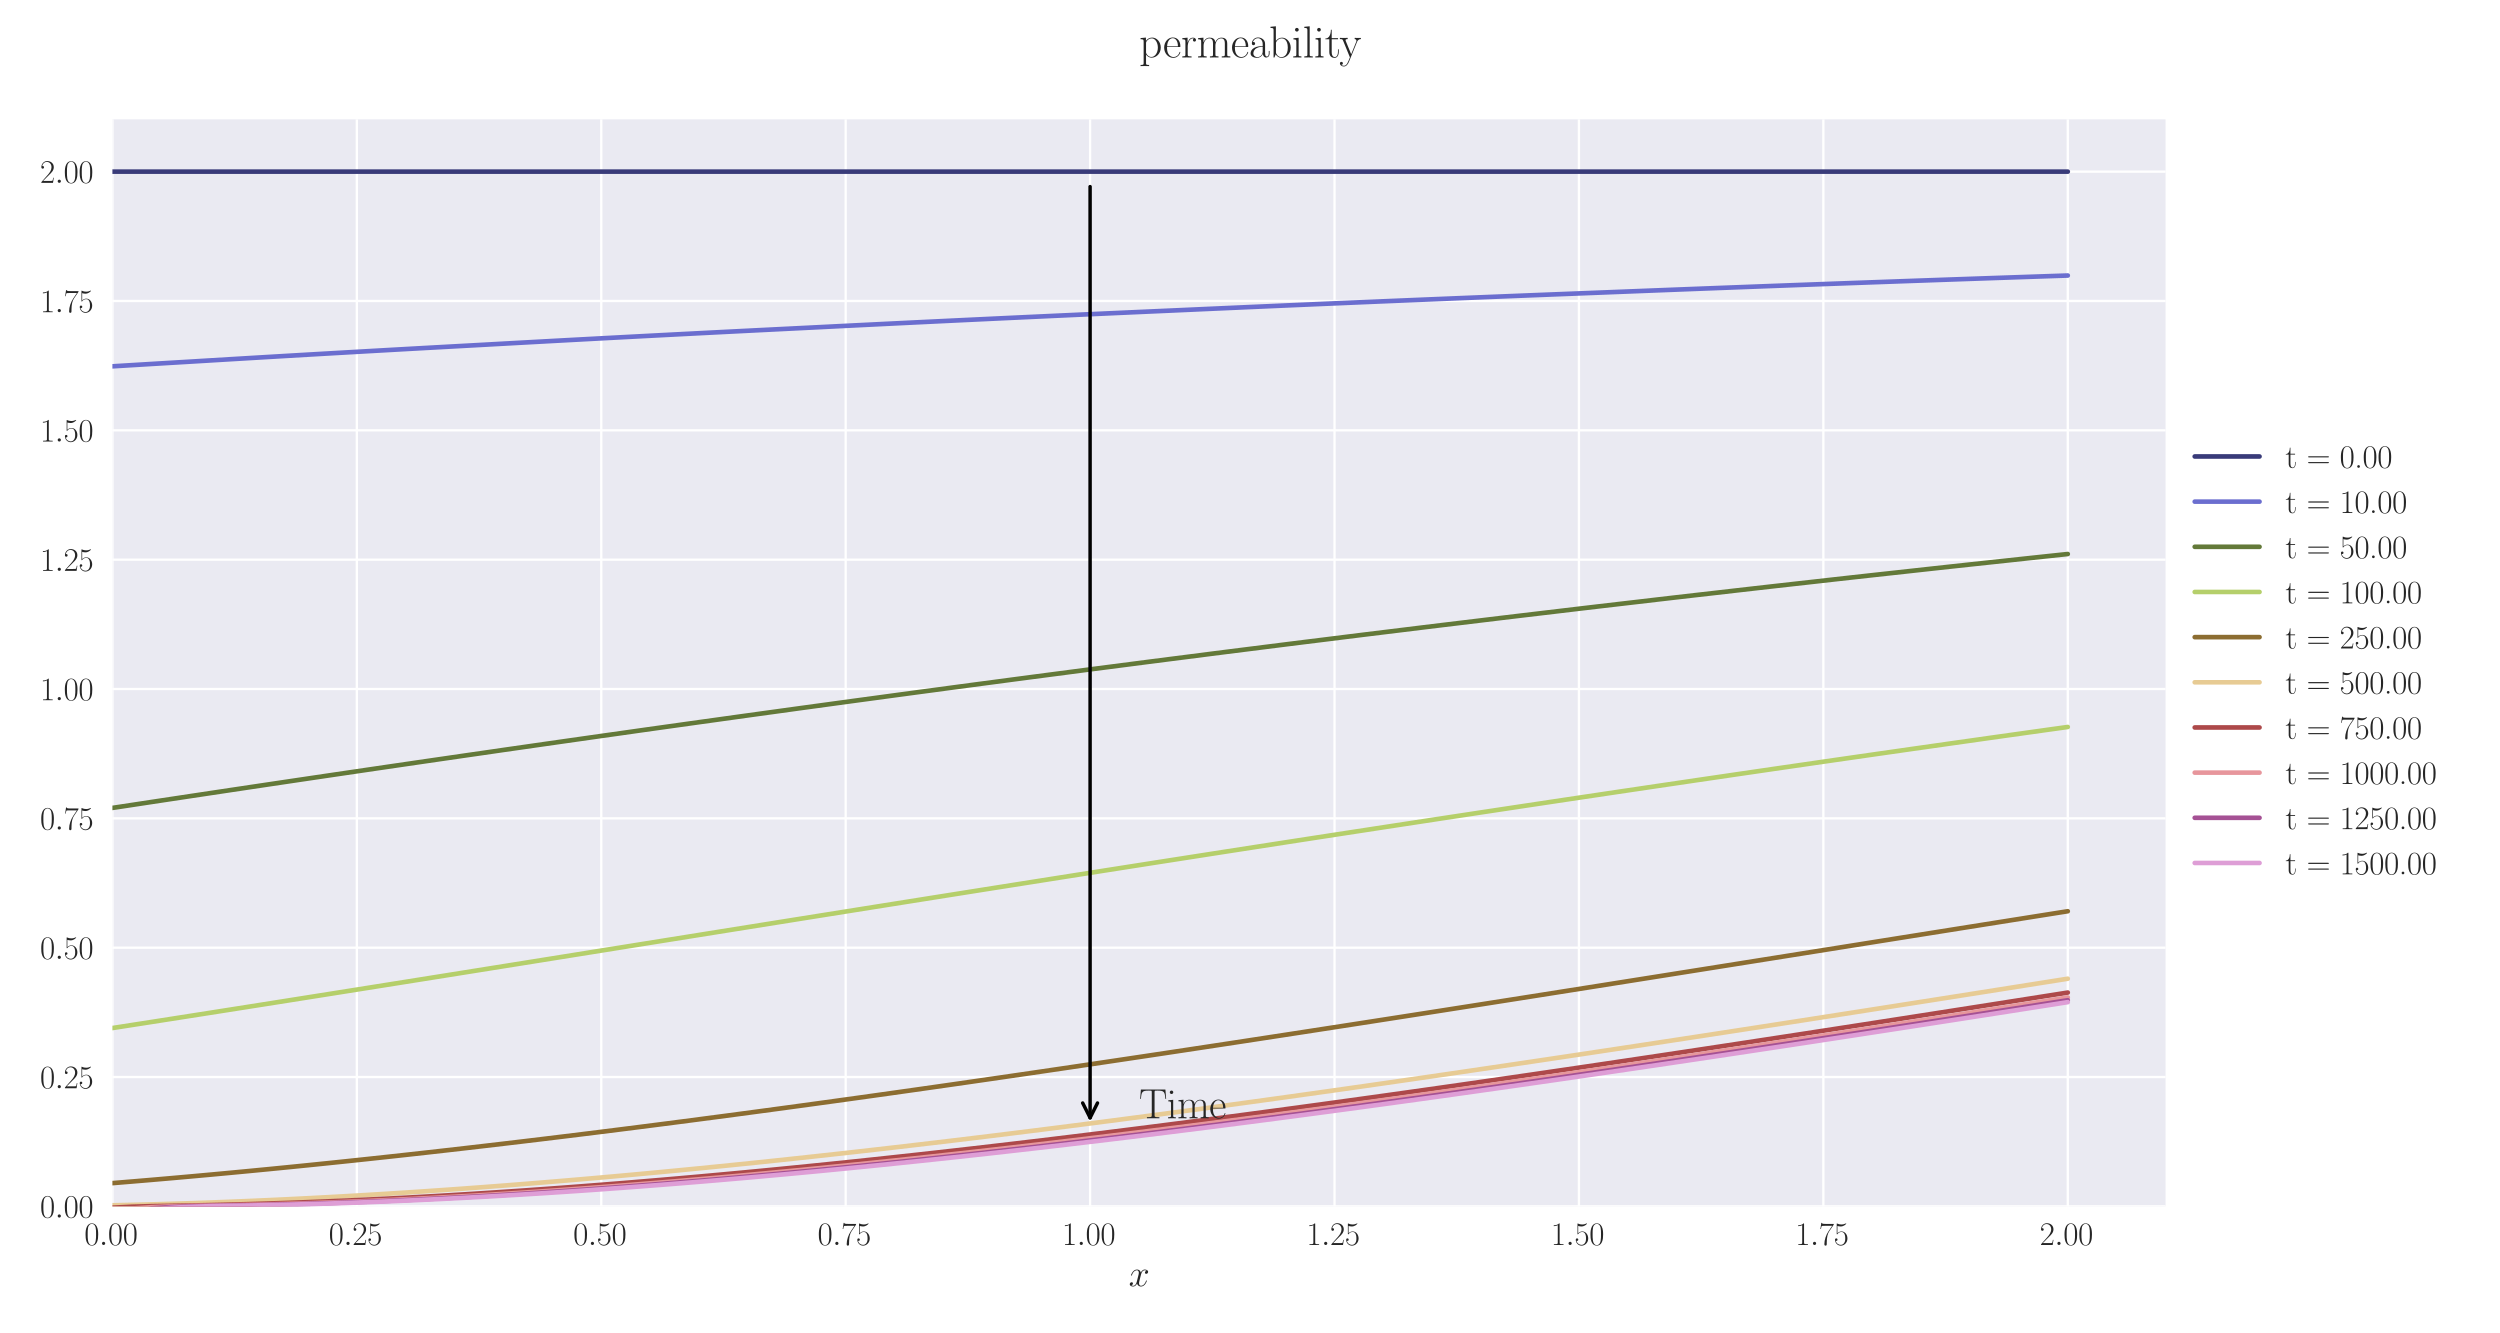 <?xml version="1.0" encoding="utf-8" standalone="no"?>
<!DOCTYPE svg PUBLIC "-//W3C//DTD SVG 1.1//EN"
  "http://www.w3.org/Graphics/SVG/1.1/DTD/svg11.dtd">
<svg xmlns:xlink="http://www.w3.org/1999/xlink" width="1080pt" height="576pt" viewBox="0 0 1080 576" xmlns="http://www.w3.org/2000/svg" version="1.1">
 <defs>
  <style type="text/css">*{stroke-linejoin: round; stroke-linecap: butt}</style>
 </defs>
 <g id="figure_1">
  <g id="patch_1">
   <path d="M 0 576 
L 1080 576 
L 1080 0 
L 0 0 
z
" style="fill: #ffffff"/>
  </g>
  <g id="axes_1">
   <g id="patch_2">
    <path d="M 48.559 521.153 
L 935.518 521.153 
L 935.518 51.564 
L 48.559 51.564 
z
" style="fill: #eaeaf2"/>
   </g>
   <g id="matplotlib.axis_1">
    <g id="xtick_1">
     <g id="line2d_1">
      <path d="M 48.559 521.153 
L 48.559 51.564 
" clip-path="url(#p948149d02a)" style="fill: none; stroke: #ffffff; stroke-linecap: round"/>
     </g>
     <g id="line2d_2"/>
     <g id="text_1">
      <!-- $\mathdefault{0.00}$ -->
      <g style="fill: #262626" transform="translate(36.42 537.839) scale(0.14 -0.14)">
       <defs>
        <path id="CMR17-30" d="M 2688 2025 
C 2688 2416 2682 3080 2413 3591 
C 2176 4039 1798 4198 1466 4198 
C 1158 4198 768 4058 525 3597 
C 269 3118 243 2524 243 2025 
C 243 1661 250 1106 448 619 
C 723 -39 1216 -128 1466 -128 
C 1760 -128 2208 -7 2470 600 
C 2662 1042 2688 1559 2688 2025 
z
M 1466 -26 
C 1056 -26 813 325 723 812 
C 653 1188 653 1738 653 2096 
C 653 2588 653 2997 736 3387 
C 858 3929 1216 4096 1466 4096 
C 1728 4096 2067 3923 2189 3400 
C 2272 3036 2278 2607 2278 2096 
C 2278 1680 2278 1169 2202 792 
C 2067 95 1690 -26 1466 -26 
z
" transform="scale(0.016)"/>
        <path id="CMMI12-3a" d="M 1178 307 
C 1178 492 1024 619 870 619 
C 685 619 557 466 557 313 
C 557 128 710 0 864 0 
C 1050 0 1178 153 1178 307 
z
" transform="scale(0.016)"/>
       </defs>
       <use xlink:href="#CMR17-30" transform="scale(0.996)"/>
       <use xlink:href="#CMMI12-3a" transform="translate(45.69 0) scale(0.996)"/>
       <use xlink:href="#CMR17-30" transform="translate(72.788 0) scale(0.996)"/>
       <use xlink:href="#CMR17-30" transform="translate(118.478 0) scale(0.996)"/>
      </g>
     </g>
    </g>
    <g id="xtick_2">
     <g id="line2d_3">
      <path d="M 154.149 521.153 
L 154.149 51.564 
" clip-path="url(#p948149d02a)" style="fill: none; stroke: #ffffff; stroke-linecap: round"/>
     </g>
     <g id="line2d_4"/>
     <g id="text_2">
      <!-- $\mathdefault{0.25}$ -->
      <g style="fill: #262626" transform="translate(142.01 537.839) scale(0.14 -0.14)">
       <defs>
        <path id="CMR17-32" d="M 2669 989 
L 2554 989 
C 2490 536 2438 459 2413 420 
C 2381 369 1920 369 1830 369 
L 602 369 
C 832 619 1280 1072 1824 1597 
C 2214 1967 2669 2402 2669 3035 
C 2669 3790 2067 4224 1395 4224 
C 691 4224 262 3604 262 3030 
C 262 2780 448 2748 525 2748 
C 589 2748 781 2787 781 3010 
C 781 3207 614 3264 525 3264 
C 486 3264 448 3258 422 3245 
C 544 3790 915 4058 1306 4058 
C 1862 4058 2227 3617 2227 3035 
C 2227 2479 1901 2000 1536 1584 
L 262 146 
L 262 0 
L 2515 0 
L 2669 989 
z
" transform="scale(0.016)"/>
        <path id="CMR17-35" d="M 730 3692 
C 794 3666 1056 3584 1325 3584 
C 1920 3584 2246 3911 2432 4100 
C 2432 4157 2432 4192 2394 4192 
C 2387 4192 2374 4192 2323 4163 
C 2099 4058 1837 3973 1517 3973 
C 1325 3973 1037 3999 723 4139 
C 653 4171 640 4171 634 4171 
C 602 4171 595 4164 595 4037 
L 595 2203 
C 595 2089 595 2057 659 2057 
C 691 2057 704 2070 736 2114 
C 941 2401 1222 2522 1542 2522 
C 1766 2522 2246 2382 2246 1289 
C 2246 1085 2246 715 2054 421 
C 1894 159 1645 25 1370 25 
C 947 25 518 320 403 814 
C 429 807 480 795 506 795 
C 589 795 749 840 749 1038 
C 749 1210 627 1280 506 1280 
C 358 1280 262 1190 262 1011 
C 262 454 704 -128 1382 -128 
C 2042 -128 2669 440 2669 1264 
C 2669 2030 2170 2624 1549 2624 
C 1222 2624 947 2503 730 2274 
L 730 3692 
z
" transform="scale(0.016)"/>
       </defs>
       <use xlink:href="#CMR17-30" transform="scale(0.996)"/>
       <use xlink:href="#CMMI12-3a" transform="translate(45.69 0) scale(0.996)"/>
       <use xlink:href="#CMR17-32" transform="translate(72.788 0) scale(0.996)"/>
       <use xlink:href="#CMR17-35" transform="translate(118.478 0) scale(0.996)"/>
      </g>
     </g>
    </g>
    <g id="xtick_3">
     <g id="line2d_5">
      <path d="M 259.74 521.153 
L 259.74 51.564 
" clip-path="url(#p948149d02a)" style="fill: none; stroke: #ffffff; stroke-linecap: round"/>
     </g>
     <g id="line2d_6"/>
     <g id="text_3">
      <!-- $\mathdefault{0.50}$ -->
      <g style="fill: #262626" transform="translate(247.6 537.839) scale(0.14 -0.14)">
       <use xlink:href="#CMR17-30" transform="scale(0.996)"/>
       <use xlink:href="#CMMI12-3a" transform="translate(45.69 0) scale(0.996)"/>
       <use xlink:href="#CMR17-35" transform="translate(72.788 0) scale(0.996)"/>
       <use xlink:href="#CMR17-30" transform="translate(118.478 0) scale(0.996)"/>
      </g>
     </g>
    </g>
    <g id="xtick_4">
     <g id="line2d_7">
      <path d="M 365.33 521.153 
L 365.33 51.564 
" clip-path="url(#p948149d02a)" style="fill: none; stroke: #ffffff; stroke-linecap: round"/>
     </g>
     <g id="line2d_8"/>
     <g id="text_4">
      <!-- $\mathdefault{0.75}$ -->
      <g style="fill: #262626" transform="translate(353.19 537.839) scale(0.14 -0.14)">
       <defs>
        <path id="CMR17-37" d="M 2886 3941 
L 2886 4081 
L 1382 4081 
C 634 4081 621 4165 595 4288 
L 480 4288 
L 294 3094 
L 410 3094 
C 429 3215 474 3540 550 3661 
C 589 3712 1062 3712 1171 3712 
L 2579 3712 
L 1869 2661 
C 1395 1954 1069 999 1069 165 
C 1069 89 1069 -128 1299 -128 
C 1530 -128 1530 89 1530 171 
L 1530 465 
C 1530 1508 1709 2196 2003 2636 
L 2886 3941 
z
" transform="scale(0.016)"/>
       </defs>
       <use xlink:href="#CMR17-30" transform="scale(0.996)"/>
       <use xlink:href="#CMMI12-3a" transform="translate(45.69 0) scale(0.996)"/>
       <use xlink:href="#CMR17-37" transform="translate(72.788 0) scale(0.996)"/>
       <use xlink:href="#CMR17-35" transform="translate(118.478 0) scale(0.996)"/>
      </g>
     </g>
    </g>
    <g id="xtick_5">
     <g id="line2d_9">
      <path d="M 470.92 521.153 
L 470.92 51.564 
" clip-path="url(#p948149d02a)" style="fill: none; stroke: #ffffff; stroke-linecap: round"/>
     </g>
     <g id="line2d_10"/>
     <g id="text_5">
      <!-- $\mathdefault{1.00}$ -->
      <g style="fill: #262626" transform="translate(458.781 537.839) scale(0.14 -0.14)">
       <defs>
        <path id="CMR17-31" d="M 1702 4058 
C 1702 4192 1696 4192 1606 4192 
C 1357 3916 979 3827 621 3827 
C 602 3827 570 3827 563 3808 
C 557 3795 557 3782 557 3648 
C 755 3648 1088 3686 1344 3839 
L 1344 461 
C 1344 236 1331 160 781 160 
L 589 160 
L 589 0 
C 896 0 1216 0 1523 0 
C 1830 0 2150 0 2458 0 
L 2458 160 
L 2266 160 
C 1715 160 1702 230 1702 458 
L 1702 4058 
z
" transform="scale(0.016)"/>
       </defs>
       <use xlink:href="#CMR17-31" transform="scale(0.996)"/>
       <use xlink:href="#CMMI12-3a" transform="translate(45.69 0) scale(0.996)"/>
       <use xlink:href="#CMR17-30" transform="translate(72.788 0) scale(0.996)"/>
       <use xlink:href="#CMR17-30" transform="translate(118.478 0) scale(0.996)"/>
      </g>
     </g>
    </g>
    <g id="xtick_6">
     <g id="line2d_11">
      <path d="M 576.511 521.153 
L 576.511 51.564 
" clip-path="url(#p948149d02a)" style="fill: none; stroke: #ffffff; stroke-linecap: round"/>
     </g>
     <g id="line2d_12"/>
     <g id="text_6">
      <!-- $\mathdefault{1.25}$ -->
      <g style="fill: #262626" transform="translate(564.371 537.839) scale(0.14 -0.14)">
       <use xlink:href="#CMR17-31" transform="scale(0.996)"/>
       <use xlink:href="#CMMI12-3a" transform="translate(45.69 0) scale(0.996)"/>
       <use xlink:href="#CMR17-32" transform="translate(72.788 0) scale(0.996)"/>
       <use xlink:href="#CMR17-35" transform="translate(118.478 0) scale(0.996)"/>
      </g>
     </g>
    </g>
    <g id="xtick_7">
     <g id="line2d_13">
      <path d="M 682.101 521.153 
L 682.101 51.564 
" clip-path="url(#p948149d02a)" style="fill: none; stroke: #ffffff; stroke-linecap: round"/>
     </g>
     <g id="line2d_14"/>
     <g id="text_7">
      <!-- $\mathdefault{1.50}$ -->
      <g style="fill: #262626" transform="translate(669.961 537.839) scale(0.14 -0.14)">
       <use xlink:href="#CMR17-31" transform="scale(0.996)"/>
       <use xlink:href="#CMMI12-3a" transform="translate(45.69 0) scale(0.996)"/>
       <use xlink:href="#CMR17-35" transform="translate(72.788 0) scale(0.996)"/>
       <use xlink:href="#CMR17-30" transform="translate(118.478 0) scale(0.996)"/>
      </g>
     </g>
    </g>
    <g id="xtick_8">
     <g id="line2d_15">
      <path d="M 787.691 521.153 
L 787.691 51.564 
" clip-path="url(#p948149d02a)" style="fill: none; stroke: #ffffff; stroke-linecap: round"/>
     </g>
     <g id="line2d_16"/>
     <g id="text_8">
      <!-- $\mathdefault{1.75}$ -->
      <g style="fill: #262626" transform="translate(775.552 537.839) scale(0.14 -0.14)">
       <use xlink:href="#CMR17-31" transform="scale(0.996)"/>
       <use xlink:href="#CMMI12-3a" transform="translate(45.69 0) scale(0.996)"/>
       <use xlink:href="#CMR17-37" transform="translate(72.788 0) scale(0.996)"/>
       <use xlink:href="#CMR17-35" transform="translate(118.478 0) scale(0.996)"/>
      </g>
     </g>
    </g>
    <g id="xtick_9">
     <g id="line2d_17">
      <path d="M 893.282 521.153 
L 893.282 51.564 
" clip-path="url(#p948149d02a)" style="fill: none; stroke: #ffffff; stroke-linecap: round"/>
     </g>
     <g id="line2d_18"/>
     <g id="text_9">
      <!-- $\mathdefault{2.00}$ -->
      <g style="fill: #262626" transform="translate(881.142 537.839) scale(0.14 -0.14)">
       <use xlink:href="#CMR17-32" transform="scale(0.996)"/>
       <use xlink:href="#CMMI12-3a" transform="translate(45.69 0) scale(0.996)"/>
       <use xlink:href="#CMR17-30" transform="translate(72.788 0) scale(0.996)"/>
       <use xlink:href="#CMR17-30" transform="translate(118.478 0) scale(0.996)"/>
      </g>
     </g>
    </g>
    <g id="text_10">
     <!-- $x$ -->
     <g style="fill: #262626" transform="translate(487.604 555.621) scale(0.16 -0.16)">
      <defs>
       <path id="CMMI12-78" d="M 3034 2606 
C 2829 2567 2752 2414 2752 2293 
C 2752 2139 2874 2088 2963 2088 
C 3155 2088 3290 2254 3290 2427 
C 3290 2695 2982 2816 2714 2816 
C 2323 2816 2106 2433 2048 2312 
C 1901 2816 1504 2816 1389 2816 
C 736 2816 390 1980 390 1839 
C 390 1814 416 1782 461 1782 
C 512 1782 525 1820 538 1846 
C 755 2555 1184 2689 1370 2689 
C 1658 2689 1715 2420 1715 2267 
C 1715 2127 1677 1980 1600 1673 
L 1382 798 
C 1286 415 1101 64 762 64 
C 730 64 570 64 435 147 
C 666 192 717 383 717 460 
C 717 588 621 664 499 664 
C 346 664 179 530 179 326 
C 179 57 480 -64 755 -64 
C 1062 -64 1280 179 1414 441 
C 1517 64 1837 -64 2074 -64 
C 2726 -64 3072 773 3072 913 
C 3072 945 3046 971 3008 971 
C 2950 971 2944 939 2925 888 
C 2752 326 2381 64 2093 64 
C 1869 64 1747 230 1747 492 
C 1747 632 1773 734 1875 1156 
L 2099 2024 
C 2195 2408 2413 2689 2707 2689 
C 2720 2689 2899 2689 3034 2606 
z
" transform="scale(0.016)"/>
      </defs>
      <use xlink:href="#CMMI12-78" transform="scale(0.996)"/>
     </g>
    </g>
   </g>
   <g id="matplotlib.axis_2">
    <g id="ytick_1">
     <g id="line2d_19">
      <path d="M 48.559 521.153 
L 935.518 521.153 
" clip-path="url(#p948149d02a)" style="fill: none; stroke: #ffffff; stroke-linecap: round"/>
     </g>
     <g id="line2d_20"/>
     <g id="text_11">
      <!-- $\mathdefault{0.00}$ -->
      <g style="fill: #262626" transform="translate(17.28 525.996) scale(0.14 -0.14)">
       <use xlink:href="#CMR17-30" transform="scale(0.996)"/>
       <use xlink:href="#CMMI12-3a" transform="translate(45.69 0) scale(0.996)"/>
       <use xlink:href="#CMR17-30" transform="translate(72.788 0) scale(0.996)"/>
       <use xlink:href="#CMR17-30" transform="translate(118.478 0) scale(0.996)"/>
      </g>
     </g>
    </g>
    <g id="ytick_2">
     <g id="line2d_21">
      <path d="M 48.559 465.277 
L 935.518 465.277 
" clip-path="url(#p948149d02a)" style="fill: none; stroke: #ffffff; stroke-linecap: round"/>
     </g>
     <g id="line2d_22"/>
     <g id="text_12">
      <!-- $\mathdefault{0.25}$ -->
      <g style="fill: #262626" transform="translate(17.28 470.12) scale(0.14 -0.14)">
       <use xlink:href="#CMR17-30" transform="scale(0.996)"/>
       <use xlink:href="#CMMI12-3a" transform="translate(45.69 0) scale(0.996)"/>
       <use xlink:href="#CMR17-32" transform="translate(72.788 0) scale(0.996)"/>
       <use xlink:href="#CMR17-35" transform="translate(118.478 0) scale(0.996)"/>
      </g>
     </g>
    </g>
    <g id="ytick_3">
     <g id="line2d_23">
      <path d="M 48.559 409.402 
L 935.518 409.402 
" clip-path="url(#p948149d02a)" style="fill: none; stroke: #ffffff; stroke-linecap: round"/>
     </g>
     <g id="line2d_24"/>
     <g id="text_13">
      <!-- $\mathdefault{0.50}$ -->
      <g style="fill: #262626" transform="translate(17.28 414.245) scale(0.14 -0.14)">
       <use xlink:href="#CMR17-30" transform="scale(0.996)"/>
       <use xlink:href="#CMMI12-3a" transform="translate(45.69 0) scale(0.996)"/>
       <use xlink:href="#CMR17-35" transform="translate(72.788 0) scale(0.996)"/>
       <use xlink:href="#CMR17-30" transform="translate(118.478 0) scale(0.996)"/>
      </g>
     </g>
    </g>
    <g id="ytick_4">
     <g id="line2d_25">
      <path d="M 48.559 353.526 
L 935.518 353.526 
" clip-path="url(#p948149d02a)" style="fill: none; stroke: #ffffff; stroke-linecap: round"/>
     </g>
     <g id="line2d_26"/>
     <g id="text_14">
      <!-- $\mathdefault{0.75}$ -->
      <g style="fill: #262626" transform="translate(17.28 358.369) scale(0.14 -0.14)">
       <use xlink:href="#CMR17-30" transform="scale(0.996)"/>
       <use xlink:href="#CMMI12-3a" transform="translate(45.69 0) scale(0.996)"/>
       <use xlink:href="#CMR17-37" transform="translate(72.788 0) scale(0.996)"/>
       <use xlink:href="#CMR17-35" transform="translate(118.478 0) scale(0.996)"/>
      </g>
     </g>
    </g>
    <g id="ytick_5">
     <g id="line2d_27">
      <path d="M 48.559 297.651 
L 935.518 297.651 
" clip-path="url(#p948149d02a)" style="fill: none; stroke: #ffffff; stroke-linecap: round"/>
     </g>
     <g id="line2d_28"/>
     <g id="text_15">
      <!-- $\mathdefault{1.00}$ -->
      <g style="fill: #262626" transform="translate(17.28 302.494) scale(0.14 -0.14)">
       <use xlink:href="#CMR17-31" transform="scale(0.996)"/>
       <use xlink:href="#CMMI12-3a" transform="translate(45.69 0) scale(0.996)"/>
       <use xlink:href="#CMR17-30" transform="translate(72.788 0) scale(0.996)"/>
       <use xlink:href="#CMR17-30" transform="translate(118.478 0) scale(0.996)"/>
      </g>
     </g>
    </g>
    <g id="ytick_6">
     <g id="line2d_29">
      <path d="M 48.559 241.775 
L 935.518 241.775 
" clip-path="url(#p948149d02a)" style="fill: none; stroke: #ffffff; stroke-linecap: round"/>
     </g>
     <g id="line2d_30"/>
     <g id="text_16">
      <!-- $\mathdefault{1.25}$ -->
      <g style="fill: #262626" transform="translate(17.28 246.618) scale(0.14 -0.14)">
       <use xlink:href="#CMR17-31" transform="scale(0.996)"/>
       <use xlink:href="#CMMI12-3a" transform="translate(45.69 0) scale(0.996)"/>
       <use xlink:href="#CMR17-32" transform="translate(72.788 0) scale(0.996)"/>
       <use xlink:href="#CMR17-35" transform="translate(118.478 0) scale(0.996)"/>
      </g>
     </g>
    </g>
    <g id="ytick_7">
     <g id="line2d_31">
      <path d="M 48.559 185.9 
L 935.518 185.9 
" clip-path="url(#p948149d02a)" style="fill: none; stroke: #ffffff; stroke-linecap: round"/>
     </g>
     <g id="line2d_32"/>
     <g id="text_17">
      <!-- $\mathdefault{1.50}$ -->
      <g style="fill: #262626" transform="translate(17.28 190.743) scale(0.14 -0.14)">
       <use xlink:href="#CMR17-31" transform="scale(0.996)"/>
       <use xlink:href="#CMMI12-3a" transform="translate(45.69 0) scale(0.996)"/>
       <use xlink:href="#CMR17-35" transform="translate(72.788 0) scale(0.996)"/>
       <use xlink:href="#CMR17-30" transform="translate(118.478 0) scale(0.996)"/>
      </g>
     </g>
    </g>
    <g id="ytick_8">
     <g id="line2d_33">
      <path d="M 48.559 130.024 
L 935.518 130.024 
" clip-path="url(#p948149d02a)" style="fill: none; stroke: #ffffff; stroke-linecap: round"/>
     </g>
     <g id="line2d_34"/>
     <g id="text_18">
      <!-- $\mathdefault{1.75}$ -->
      <g style="fill: #262626" transform="translate(17.28 134.867) scale(0.14 -0.14)">
       <use xlink:href="#CMR17-31" transform="scale(0.996)"/>
       <use xlink:href="#CMMI12-3a" transform="translate(45.69 0) scale(0.996)"/>
       <use xlink:href="#CMR17-37" transform="translate(72.788 0) scale(0.996)"/>
       <use xlink:href="#CMR17-35" transform="translate(118.478 0) scale(0.996)"/>
      </g>
     </g>
    </g>
    <g id="ytick_9">
     <g id="line2d_35">
      <path d="M 48.559 74.149 
L 935.518 74.149 
" clip-path="url(#p948149d02a)" style="fill: none; stroke: #ffffff; stroke-linecap: round"/>
     </g>
     <g id="line2d_36"/>
     <g id="text_19">
      <!-- $\mathdefault{2.00}$ -->
      <g style="fill: #262626" transform="translate(17.28 78.992) scale(0.14 -0.14)">
       <use xlink:href="#CMR17-32" transform="scale(0.996)"/>
       <use xlink:href="#CMMI12-3a" transform="translate(45.69 0) scale(0.996)"/>
       <use xlink:href="#CMR17-30" transform="translate(72.788 0) scale(0.996)"/>
       <use xlink:href="#CMR17-30" transform="translate(118.478 0) scale(0.996)"/>
      </g>
     </g>
    </g>
   </g>
   <g id="line2d_37">
    <path d="M 48.559 74.149 
L 57.006 74.149 
L 65.454 74.149 
L 73.901 74.149 
L 82.348 74.149 
L 90.795 74.149 
L 99.242 74.149 
L 107.69 74.149 
L 116.137 74.149 
L 124.584 74.149 
L 133.031 74.149 
L 141.479 74.149 
L 149.926 74.149 
L 158.373 74.149 
L 166.82 74.149 
L 175.267 74.149 
L 183.715 74.149 
L 192.162 74.149 
L 200.609 74.149 
L 209.056 74.149 
L 217.504 74.149 
L 225.951 74.149 
L 234.398 74.149 
L 242.845 74.149 
L 251.292 74.149 
L 259.74 74.149 
L 268.187 74.149 
L 276.634 74.149 
L 285.081 74.149 
L 293.529 74.149 
L 301.976 74.149 
L 310.423 74.149 
L 318.87 74.149 
L 327.317 74.149 
L 335.765 74.149 
L 344.212 74.149 
L 352.659 74.149 
L 361.106 74.149 
L 369.554 74.149 
L 378.001 74.149 
L 386.448 74.149 
L 394.895 74.149 
L 403.343 74.149 
L 411.79 74.149 
L 420.237 74.149 
L 428.684 74.149 
L 437.131 74.149 
L 445.579 74.149 
L 454.026 74.149 
L 462.473 74.149 
L 470.92 74.149 
L 479.368 74.149 
L 487.815 74.149 
L 496.262 74.149 
L 504.709 74.149 
L 513.156 74.149 
L 521.604 74.149 
L 530.051 74.149 
L 538.498 74.149 
L 546.945 74.149 
L 555.393 74.149 
L 563.84 74.149 
L 572.287 74.149 
L 580.734 74.149 
L 589.181 74.149 
L 597.629 74.149 
L 606.076 74.149 
L 614.523 74.149 
L 622.97 74.149 
L 631.418 74.149 
L 639.865 74.149 
L 648.312 74.149 
L 656.759 74.149 
L 665.206 74.149 
L 673.654 74.149 
L 682.101 74.149 
L 690.548 74.149 
L 698.995 74.149 
L 707.443 74.149 
L 715.89 74.149 
L 724.337 74.149 
L 732.784 74.149 
L 741.232 74.149 
L 749.679 74.149 
L 758.126 74.149 
L 766.573 74.149 
L 775.02 74.149 
L 783.468 74.149 
L 791.915 74.149 
L 800.362 74.149 
L 808.809 74.149 
L 817.257 74.149 
L 825.704 74.149 
L 834.151 74.149 
L 842.598 74.149 
L 851.045 74.149 
L 859.493 74.149 
L 867.94 74.149 
L 876.387 74.149 
L 884.834 74.149 
L 893.282 74.149 
" clip-path="url(#p948149d02a)" style="fill: none; stroke: #393b79; stroke-width: 2; stroke-linecap: round"/>
   </g>
   <g id="line2d_38">
    <path d="M 48.559 158.254 
L 57.006 157.74 
L 65.454 157.23 
L 73.901 156.723 
L 82.348 156.221 
L 90.795 155.711 
L 99.242 155.201 
L 107.69 154.696 
L 116.137 154.195 
L 124.584 153.698 
L 133.031 153.204 
L 141.479 152.715 
L 149.926 152.229 
L 158.373 151.747 
L 166.82 151.269 
L 175.267 150.794 
L 183.715 150.323 
L 192.162 149.856 
L 200.609 149.392 
L 209.056 148.93 
L 217.504 148.46 
L 225.951 147.994 
L 234.398 147.531 
L 242.845 147.071 
L 251.292 146.616 
L 259.74 146.163 
L 268.187 145.714 
L 276.634 145.269 
L 285.081 144.827 
L 293.529 144.388 
L 301.976 143.953 
L 310.423 143.521 
L 318.87 143.092 
L 327.317 142.666 
L 335.765 142.244 
L 344.212 141.825 
L 352.659 141.402 
L 361.106 140.977 
L 369.554 140.555 
L 378.001 140.136 
L 386.448 139.72 
L 394.895 139.308 
L 403.343 138.899 
L 411.79 138.492 
L 420.237 138.089 
L 428.684 137.689 
L 437.131 137.292 
L 445.579 136.897 
L 454.026 136.506 
L 462.473 136.118 
L 470.92 135.732 
L 479.368 135.35 
L 487.815 134.97 
L 496.262 134.593 
L 504.709 134.219 
L 513.156 133.84 
L 521.604 133.46 
L 530.051 133.084 
L 538.498 132.709 
L 546.945 132.338 
L 555.393 131.969 
L 563.84 131.604 
L 572.287 131.24 
L 580.734 130.88 
L 589.181 130.522 
L 597.629 130.167 
L 606.076 129.814 
L 614.523 129.464 
L 622.97 129.117 
L 631.418 128.772 
L 639.865 128.43 
L 648.312 128.09 
L 656.759 127.752 
L 665.206 127.418 
L 673.654 127.085 
L 682.101 126.755 
L 690.548 126.428 
L 698.995 126.097 
L 707.443 125.764 
L 715.89 125.434 
L 724.337 125.106 
L 732.784 124.78 
L 741.232 124.457 
L 749.679 124.137 
L 758.126 123.818 
L 766.573 123.502 
L 775.02 123.188 
L 783.468 122.877 
L 791.915 122.567 
L 800.362 122.26 
L 808.809 121.955 
L 817.257 121.653 
L 825.704 121.352 
L 834.151 121.054 
L 842.598 120.758 
L 851.045 120.464 
L 859.493 120.172 
L 867.94 119.882 
L 876.387 119.595 
L 884.834 119.309 
L 893.282 119.026 
" clip-path="url(#p948149d02a)" style="fill: none; stroke: #6b6ecf; stroke-width: 2; stroke-linecap: round"/>
   </g>
   <g id="line2d_39">
    <path d="M 48.559 349.019 
L 57.006 347.741 
L 65.454 346.456 
L 73.901 345.182 
L 82.348 343.906 
L 90.795 342.636 
L 99.242 341.368 
L 107.69 340.103 
L 116.137 338.843 
L 124.584 337.584 
L 133.031 336.331 
L 141.479 335.079 
L 149.926 333.832 
L 158.373 332.588 
L 166.82 331.347 
L 175.267 330.111 
L 183.715 328.875 
L 192.162 327.648 
L 200.609 326.418 
L 209.056 325.201 
L 217.504 323.975 
L 225.951 322.764 
L 234.398 321.548 
L 242.845 320.341 
L 251.292 319.138 
L 259.74 317.934 
L 268.187 316.744 
L 276.634 315.543 
L 285.081 314.356 
L 293.529 313.171 
L 301.976 311.986 
L 310.423 310.815 
L 318.87 309.634 
L 327.317 308.465 
L 335.765 307.302 
L 344.212 306.134 
L 352.659 304.98 
L 361.106 303.825 
L 369.554 302.671 
L 378.001 301.53 
L 386.448 300.384 
L 394.895 299.243 
L 403.343 298.115 
L 411.79 296.979 
L 420.237 295.851 
L 428.684 294.736 
L 437.131 293.612 
L 445.579 292.496 
L 454.026 291.391 
L 462.473 290.282 
L 470.92 289.176 
L 479.368 288.083 
L 487.815 286.99 
L 496.262 285.895 
L 504.709 284.811 
L 513.156 283.736 
L 521.604 282.651 
L 530.051 281.577 
L 538.498 280.514 
L 546.945 279.446 
L 555.393 278.381 
L 563.84 277.326 
L 572.287 276.282 
L 580.734 275.224 
L 589.181 274.178 
L 597.629 273.142 
L 606.076 272.11 
L 614.523 271.07 
L 622.97 270.042 
L 631.418 269.024 
L 639.865 268.006 
L 648.312 266.984 
L 656.759 265.973 
L 665.206 264.971 
L 673.654 263.97 
L 682.101 262.965 
L 690.548 261.969 
L 698.995 260.983 
L 707.443 260.003 
L 715.89 259.013 
L 724.337 258.032 
L 732.784 257.061 
L 741.232 256.099 
L 749.679 255.128 
L 758.126 254.162 
L 766.573 253.205 
L 775.02 252.257 
L 783.468 251.313 
L 791.915 250.36 
L 800.362 249.416 
L 808.809 248.481 
L 817.257 247.554 
L 825.704 246.628 
L 834.151 245.696 
L 842.598 244.773 
L 851.045 243.859 
L 859.493 242.953 
L 867.94 242.047 
L 876.387 241.135 
L 884.834 240.232 
L 893.282 239.337 
" clip-path="url(#p948149d02a)" style="fill: none; stroke: #637939; stroke-width: 2; stroke-linecap: round"/>
   </g>
   <g id="line2d_40">
    <path d="M 48.559 444.118 
L 57.006 442.804 
L 65.454 441.488 
L 73.901 440.167 
L 82.348 438.844 
L 90.795 437.52 
L 99.242 436.193 
L 107.69 434.862 
L 116.137 433.529 
L 124.584 432.196 
L 133.031 430.858 
L 141.479 429.521 
L 149.926 428.18 
L 158.373 426.839 
L 166.82 425.495 
L 175.267 424.152 
L 183.715 422.805 
L 192.162 421.458 
L 200.609 420.111 
L 209.056 418.761 
L 217.504 417.411 
L 225.951 416.063 
L 234.398 414.712 
L 242.845 413.36 
L 251.292 412.008 
L 259.74 410.657 
L 268.187 409.306 
L 276.634 407.955 
L 285.081 406.602 
L 293.529 405.25 
L 301.976 403.898 
L 310.423 402.547 
L 318.87 401.196 
L 327.317 399.847 
L 335.765 398.497 
L 344.212 397.149 
L 352.659 395.801 
L 361.106 394.454 
L 369.554 393.108 
L 378.001 391.764 
L 386.448 390.421 
L 394.895 389.078 
L 403.343 387.736 
L 411.79 386.395 
L 420.237 385.056 
L 428.684 383.719 
L 437.131 382.384 
L 445.579 381.052 
L 454.026 379.718 
L 462.473 378.386 
L 470.92 377.058 
L 479.368 375.733 
L 487.815 374.408 
L 496.262 373.083 
L 504.709 371.763 
L 513.156 370.447 
L 521.604 369.128 
L 530.051 367.813 
L 538.498 366.503 
L 546.945 365.193 
L 555.393 363.884 
L 563.84 362.582 
L 572.287 361.278 
L 580.734 359.977 
L 589.181 358.685 
L 597.629 357.386 
L 606.076 356.095 
L 614.523 354.808 
L 622.97 353.519 
L 631.418 352.24 
L 639.865 350.955 
L 648.312 349.68 
L 656.759 348.404 
L 665.206 347.132 
L 673.654 345.865 
L 682.101 344.597 
L 690.548 343.339 
L 698.995 342.075 
L 707.443 340.825 
L 715.89 339.566 
L 724.337 338.323 
L 732.784 337.07 
L 741.232 335.833 
L 749.679 334.587 
L 758.126 333.356 
L 766.573 332.118 
L 775.02 330.893 
L 783.468 329.663 
L 791.915 328.442 
L 800.362 327.222 
L 808.809 326.006 
L 817.257 324.796 
L 825.704 323.584 
L 834.151 322.386 
L 842.598 321.178 
L 851.045 319.985 
L 859.493 318.788 
L 867.94 317.597 
L 876.387 316.415 
L 884.834 315.227 
L 893.282 314.053 
" clip-path="url(#p948149d02a)" style="fill: none; stroke: #b5cf6b; stroke-width: 2; stroke-linecap: round"/>
   </g>
   <g id="line2d_41">
    <path d="M 48.559 511.111 
L 57.006 510.418 
L 65.454 509.706 
L 73.901 508.975 
L 82.348 508.226 
L 90.795 507.46 
L 99.242 506.676 
L 107.69 505.875 
L 116.137 505.058 
L 124.584 504.225 
L 133.031 503.375 
L 141.479 502.51 
L 149.926 501.63 
L 158.373 500.735 
L 166.82 499.826 
L 175.267 498.902 
L 183.715 497.964 
L 192.162 497.013 
L 200.609 496.048 
L 209.056 495.071 
L 217.504 494.08 
L 225.951 493.078 
L 234.398 492.063 
L 242.845 491.036 
L 251.292 489.998 
L 259.74 488.949 
L 268.187 487.889 
L 276.634 486.817 
L 285.081 485.736 
L 293.529 484.644 
L 301.976 483.543 
L 310.423 482.431 
L 318.87 481.311 
L 327.317 480.181 
L 335.765 479.042 
L 344.212 477.895 
L 352.659 476.739 
L 361.106 475.575 
L 369.554 474.403 
L 378.001 473.223 
L 386.448 472.036 
L 394.895 470.841 
L 403.343 469.639 
L 411.79 468.431 
L 420.237 467.215 
L 428.684 465.993 
L 437.131 464.765 
L 445.579 463.531 
L 454.026 462.291 
L 462.473 461.046 
L 470.92 459.794 
L 479.368 458.538 
L 487.815 457.276 
L 496.262 456.009 
L 504.709 454.738 
L 513.156 453.462 
L 521.604 452.181 
L 530.051 450.896 
L 538.498 449.608 
L 546.945 448.315 
L 555.393 447.019 
L 563.84 445.719 
L 572.287 444.415 
L 580.734 443.108 
L 589.181 441.799 
L 597.629 440.486 
L 606.076 439.171 
L 614.523 437.852 
L 622.97 436.531 
L 631.418 435.207 
L 639.865 433.883 
L 648.312 432.554 
L 656.759 431.225 
L 665.206 429.893 
L 673.654 428.56 
L 682.101 427.224 
L 690.548 425.889 
L 698.995 424.55 
L 707.443 423.212 
L 715.89 421.871 
L 724.337 420.529 
L 732.784 419.188 
L 741.232 417.844 
L 749.679 416.5 
L 758.126 415.156 
L 766.573 413.813 
L 775.02 412.467 
L 783.468 411.121 
L 791.915 409.775 
L 800.362 408.43 
L 808.809 407.085 
L 817.257 405.74 
L 825.704 404.395 
L 834.151 403.051 
L 842.598 401.707 
L 851.045 400.363 
L 859.493 399.02 
L 867.94 397.677 
L 876.387 396.335 
L 884.834 394.993 
L 893.282 393.653 
" clip-path="url(#p948149d02a)" style="fill: none; stroke: #8c6d31; stroke-width: 2; stroke-linecap: round"/>
   </g>
   <g id="line2d_42">
    <path d="M 48.559 520.683 
L 57.006 520.501 
L 65.454 520.29 
L 73.901 520.051 
L 82.348 519.785 
L 90.795 519.491 
L 99.242 519.171 
L 107.69 518.826 
L 116.137 518.454 
L 124.584 518.058 
L 133.031 517.637 
L 141.479 517.192 
L 149.926 516.723 
L 158.373 516.232 
L 166.82 515.717 
L 175.267 515.18 
L 183.715 514.621 
L 192.162 514.041 
L 200.609 513.44 
L 209.056 512.818 
L 217.504 512.176 
L 225.951 511.515 
L 234.398 510.834 
L 242.845 510.133 
L 251.292 509.415 
L 259.74 508.678 
L 268.187 507.923 
L 276.634 507.15 
L 285.081 506.361 
L 293.529 505.555 
L 301.976 504.732 
L 310.423 503.893 
L 318.87 503.039 
L 327.317 502.169 
L 335.765 501.284 
L 344.212 500.385 
L 352.659 499.471 
L 361.106 498.543 
L 369.554 497.601 
L 378.001 496.646 
L 386.448 495.677 
L 394.895 494.696 
L 403.343 493.702 
L 411.79 492.696 
L 420.237 491.678 
L 428.684 490.649 
L 437.131 489.608 
L 445.579 488.555 
L 454.026 487.492 
L 462.473 486.419 
L 470.92 485.335 
L 479.368 484.241 
L 487.815 483.137 
L 496.262 482.024 
L 504.709 480.901 
L 513.156 479.77 
L 521.604 478.629 
L 530.051 477.48 
L 538.498 476.323 
L 546.945 475.158 
L 555.393 473.984 
L 563.84 472.803 
L 572.287 471.614 
L 580.734 470.419 
L 589.181 469.216 
L 597.629 468.006 
L 606.076 466.79 
L 614.523 465.568 
L 622.97 464.339 
L 631.418 463.104 
L 639.865 461.864 
L 648.312 460.618 
L 656.759 459.366 
L 665.206 458.11 
L 673.654 456.848 
L 682.101 455.582 
L 690.548 454.309 
L 698.995 453.034 
L 707.443 451.754 
L 715.89 450.469 
L 724.337 449.181 
L 732.784 447.888 
L 741.232 446.592 
L 749.679 445.293 
L 758.126 443.99 
L 766.573 442.684 
L 775.02 441.375 
L 783.468 440.063 
L 791.915 438.747 
L 800.362 437.43 
L 808.809 436.11 
L 817.257 434.788 
L 825.704 433.462 
L 834.151 432.137 
L 842.598 430.807 
L 851.045 429.477 
L 859.493 428.144 
L 867.94 426.811 
L 876.387 425.475 
L 884.834 424.14 
L 893.282 422.801 
" clip-path="url(#p948149d02a)" style="fill: none; stroke: #e7cb94; stroke-width: 2; stroke-linecap: round"/>
   </g>
   <g id="line2d_43">
    <path d="M 48.559 521.713 
L 57.006 521.296 
L 65.454 521.047 
L 73.901 520.897 
L 82.348 520.757 
L 90.795 520.588 
L 99.242 520.39 
L 107.69 520.164 
L 116.137 519.911 
L 124.584 519.63 
L 133.031 519.322 
L 141.479 518.988 
L 149.926 518.629 
L 158.373 518.244 
L 166.82 517.834 
L 175.267 517.401 
L 183.715 516.943 
L 192.162 516.462 
L 200.609 515.958 
L 209.056 515.431 
L 217.504 514.883 
L 225.951 514.313 
L 234.398 513.721 
L 242.845 513.109 
L 251.292 512.477 
L 259.74 511.824 
L 268.187 511.152 
L 276.634 510.461 
L 285.081 509.751 
L 293.529 509.023 
L 301.976 508.276 
L 310.423 507.512 
L 318.87 506.731 
L 327.317 505.933 
L 335.765 505.118 
L 344.212 504.287 
L 352.659 503.44 
L 361.106 502.577 
L 369.554 501.7 
L 378.001 500.807 
L 386.448 499.9 
L 394.895 498.979 
L 403.343 498.044 
L 411.79 497.095 
L 420.237 496.133 
L 428.684 495.158 
L 437.131 494.17 
L 445.579 493.17 
L 454.026 492.158 
L 462.473 491.134 
L 470.92 490.099 
L 479.368 489.052 
L 487.815 487.994 
L 496.262 486.926 
L 504.709 485.847 
L 513.156 484.758 
L 521.604 483.659 
L 530.051 482.551 
L 538.498 481.433 
L 546.945 480.306 
L 555.393 479.169 
L 563.84 478.025 
L 572.287 476.872 
L 580.734 475.71 
L 589.181 474.541 
L 597.629 473.364 
L 606.076 472.179 
L 614.523 470.987 
L 622.97 469.788 
L 631.418 468.582 
L 639.865 467.369 
L 648.312 466.15 
L 656.759 464.924 
L 665.206 463.693 
L 673.654 462.456 
L 682.101 461.212 
L 690.548 459.963 
L 698.995 458.71 
L 707.443 457.45 
L 715.89 456.187 
L 724.337 454.917 
L 732.784 453.644 
L 741.232 452.366 
L 749.679 451.084 
L 758.126 449.798 
L 766.573 448.507 
L 775.02 447.213 
L 783.468 445.916 
L 791.915 444.615 
L 800.362 443.311 
L 808.809 442.003 
L 817.257 440.694 
L 825.704 439.38 
L 834.151 438.063 
L 842.598 436.745 
L 851.045 435.425 
L 859.493 434.101 
L 867.94 432.775 
L 876.387 431.448 
L 884.834 430.118 
L 893.282 428.788 
" clip-path="url(#p948149d02a)" style="fill: none; stroke: #ad494a; stroke-width: 2; stroke-linecap: round"/>
   </g>
   <g id="line2d_44">
    <path d="M 48.559 523.013 
L 57.006 522.069 
L 65.454 521.508 
L 73.901 521.174 
L 82.348 520.974 
L 90.795 520.841 
L 99.242 520.689 
L 107.69 520.507 
L 116.137 520.297 
L 124.584 520.059 
L 133.031 519.794 
L 141.479 519.502 
L 149.926 519.183 
L 158.373 518.838 
L 166.82 518.468 
L 175.267 518.072 
L 183.715 517.652 
L 192.162 517.208 
L 200.609 516.741 
L 209.056 516.25 
L 217.504 515.736 
L 225.951 515.2 
L 234.398 514.643 
L 242.845 514.064 
L 251.292 513.463 
L 259.74 512.843 
L 268.187 512.202 
L 276.634 511.541 
L 285.081 510.861 
L 293.529 510.161 
L 301.976 509.444 
L 310.423 508.708 
L 318.87 507.954 
L 327.317 507.182 
L 335.765 506.394 
L 344.212 505.589 
L 352.659 504.767 
L 361.106 503.929 
L 369.554 503.076 
L 378.001 502.207 
L 386.448 501.323 
L 394.895 500.424 
L 403.343 499.511 
L 411.79 498.584 
L 420.237 497.643 
L 428.684 496.689 
L 437.131 495.721 
L 445.579 494.741 
L 454.026 493.748 
L 462.473 492.743 
L 470.92 491.726 
L 479.368 490.697 
L 487.815 489.657 
L 496.262 488.606 
L 504.709 487.543 
L 513.156 486.471 
L 521.604 485.388 
L 530.051 484.294 
L 538.498 483.191 
L 546.945 482.079 
L 555.393 480.957 
L 563.84 479.826 
L 572.287 478.687 
L 580.734 477.539 
L 589.181 476.382 
L 597.629 475.217 
L 606.076 474.044 
L 614.523 472.864 
L 622.97 471.677 
L 631.418 470.482 
L 639.865 469.28 
L 648.312 468.071 
L 656.759 466.855 
L 665.206 465.634 
L 673.654 464.406 
L 682.101 463.172 
L 690.548 461.932 
L 698.995 460.687 
L 707.443 459.436 
L 715.89 458.18 
L 724.337 456.918 
L 732.784 455.653 
L 741.232 454.382 
L 749.679 453.106 
L 758.126 451.827 
L 766.573 450.544 
L 775.02 449.256 
L 783.468 447.964 
L 791.915 446.668 
L 800.362 445.37 
L 808.809 444.067 
L 817.257 442.762 
L 825.704 441.454 
L 834.151 440.142 
L 842.598 438.827 
L 851.045 437.51 
L 859.493 436.191 
L 867.94 434.869 
L 876.387 433.545 
L 884.834 432.219 
L 893.282 430.89 
" clip-path="url(#p948149d02a)" style="fill: none; stroke: #e7969c; stroke-width: 2; stroke-linecap: round"/>
   </g>
   <g id="line2d_45">
    <path d="M 48.559 524.406 
L 57.006 522.895 
L 65.454 521.999 
L 73.901 521.466 
L 82.348 521.149 
L 90.795 520.959 
L 99.242 520.827 
L 107.69 520.672 
L 116.137 520.488 
L 124.584 520.275 
L 133.031 520.034 
L 141.479 519.766 
L 149.926 519.471 
L 158.373 519.15 
L 166.82 518.802 
L 175.267 518.429 
L 183.715 518.032 
L 192.162 517.609 
L 200.609 517.163 
L 209.056 516.693 
L 217.504 516.2 
L 225.951 515.684 
L 234.398 515.146 
L 242.845 514.586 
L 251.292 514.005 
L 259.74 513.403 
L 268.187 512.78 
L 276.634 512.137 
L 285.081 511.475 
L 293.529 510.792 
L 301.976 510.091 
L 310.423 509.372 
L 318.87 508.634 
L 327.317 507.879 
L 335.765 507.106 
L 344.212 506.315 
L 352.659 505.508 
L 361.106 504.685 
L 369.554 503.846 
L 378.001 502.991 
L 386.448 502.121 
L 394.895 501.235 
L 403.343 500.335 
L 411.79 499.421 
L 420.237 498.492 
L 428.684 497.55 
L 437.131 496.595 
L 445.579 495.626 
L 454.026 494.644 
L 462.473 493.65 
L 470.92 492.644 
L 479.368 491.626 
L 487.815 490.596 
L 496.262 489.555 
L 504.709 488.503 
L 513.156 487.439 
L 521.604 486.366 
L 530.051 485.282 
L 538.498 484.188 
L 546.945 483.084 
L 555.393 481.97 
L 563.84 480.848 
L 572.287 479.716 
L 580.734 478.575 
L 589.181 477.427 
L 597.629 476.269 
L 606.076 475.104 
L 614.523 473.931 
L 622.97 472.75 
L 631.418 471.561 
L 639.865 470.365 
L 648.312 469.163 
L 656.759 467.954 
L 665.206 466.738 
L 673.654 465.516 
L 682.101 464.287 
L 690.548 463.052 
L 698.995 461.812 
L 707.443 460.567 
L 715.89 459.315 
L 724.337 458.059 
L 732.784 456.797 
L 741.232 455.531 
L 749.679 454.259 
L 758.126 452.984 
L 766.573 451.705 
L 775.02 450.42 
L 783.468 449.132 
L 791.915 447.84 
L 800.362 446.544 
L 808.809 445.245 
L 817.257 443.942 
L 825.704 442.636 
L 834.151 441.328 
L 842.598 440.017 
L 851.045 438.702 
L 859.493 437.384 
L 867.94 436.065 
L 876.387 434.743 
L 884.834 433.418 
L 893.282 432.093 
" clip-path="url(#p948149d02a)" style="fill: none; stroke: #a55194; stroke-width: 2; stroke-linecap: round"/>
   </g>
   <g id="line2d_46">
    <path d="M 48.559 525.841 
L 57.006 523.743 
L 65.454 522.502 
L 73.901 521.766 
L 82.348 521.327 
L 90.795 521.066 
L 99.242 520.909 
L 107.69 520.772 
L 116.137 520.606 
L 124.584 520.411 
L 133.031 520.188 
L 141.479 519.937 
L 149.926 519.658 
L 158.373 519.353 
L 166.82 519.022 
L 175.267 518.665 
L 183.715 518.283 
L 192.162 517.876 
L 200.609 517.444 
L 209.056 516.989 
L 217.504 516.51 
L 225.951 516.009 
L 234.398 515.485 
L 242.845 514.938 
L 251.292 514.371 
L 259.74 513.781 
L 268.187 513.171 
L 276.634 512.541 
L 285.081 511.891 
L 293.529 511.221 
L 301.976 510.532 
L 310.423 509.824 
L 318.87 509.097 
L 327.317 508.353 
L 335.765 507.591 
L 344.212 506.811 
L 352.659 506.015 
L 361.106 505.202 
L 369.554 504.372 
L 378.001 503.527 
L 386.448 502.666 
L 394.895 501.79 
L 403.343 500.9 
L 411.79 499.994 
L 420.237 499.074 
L 428.684 498.141 
L 437.131 497.194 
L 445.579 496.233 
L 454.026 495.26 
L 462.473 494.273 
L 470.92 493.275 
L 479.368 492.264 
L 487.815 491.242 
L 496.262 490.207 
L 504.709 489.162 
L 513.156 488.106 
L 521.604 487.038 
L 530.051 485.961 
L 538.498 484.873 
L 546.945 483.775 
L 555.393 482.668 
L 563.84 481.551 
L 572.287 480.425 
L 580.734 479.29 
L 589.181 478.147 
L 597.629 476.995 
L 606.076 475.834 
L 614.523 474.666 
L 622.97 473.49 
L 631.418 472.306 
L 639.865 471.115 
L 648.312 469.917 
L 656.759 468.712 
L 665.206 467.5 
L 673.654 466.282 
L 682.101 465.057 
L 690.548 463.826 
L 698.995 462.589 
L 707.443 461.347 
L 715.89 460.1 
L 724.337 458.846 
L 732.784 457.588 
L 741.232 456.324 
L 749.679 455.057 
L 758.126 453.783 
L 766.573 452.506 
L 775.02 451.225 
L 783.468 449.94 
L 791.915 448.65 
L 800.362 447.356 
L 808.809 446.059 
L 817.257 444.759 
L 825.704 443.456 
L 834.151 442.149 
L 842.598 440.839 
L 851.045 439.526 
L 859.493 438.21 
L 867.94 436.893 
L 876.387 435.572 
L 884.834 434.248 
L 893.282 432.925 
" clip-path="url(#p948149d02a)" style="fill: none; stroke: #de9ed6; stroke-width: 2; stroke-linecap: round"/>
   </g>
   <g id="patch_3">
    <path d="M 48.559 521.153 
L 48.559 51.564 
" style="fill: none"/>
   </g>
   <g id="patch_4">
    <path d="M 935.518 521.153 
L 935.518 51.564 
" style="fill: none"/>
   </g>
   <g id="patch_5">
    <path d="M 48.559 521.153 
L 935.518 521.153 
" style="fill: none"/>
   </g>
   <g id="patch_6">
    <path d="M 48.559 51.564 
L 935.518 51.564 
" style="fill: none"/>
   </g>
   <g id="patch_7">
    <path d="M 470.92 80.62 
Q 470.92 282.596 470.92 482.895 
" style="fill: none; stroke: #000000; stroke-width: 1.5; stroke-linecap: round"/>
    <path d="M 474.12 476.495 
L 470.92 482.895 
L 467.72 476.495 
" style="fill: none; stroke: #000000; stroke-width: 1.5; stroke-linecap: round"/>
   </g>
   <g id="text_20">
    <!-- Time -->
    <g style="fill: #262626" transform="translate(492.038 483.082) scale(0.18 -0.18)">
     <defs>
      <path id="CMR17-54" d="M 3981 4326 
L 288 4326 
L 179 2918 
L 294 2918 
C 378 3976 467 4160 1453 4160 
C 1568 4160 1754 4160 1805 4154 
C 1926 4135 1926 4058 1926 3912 
L 1926 459 
C 1926 230 1907 160 1376 160 
L 1197 160 
L 1197 0 
C 1504 0 1824 0 2138 0 
C 2451 0 2771 0 3078 0 
L 3078 160 
L 2899 160 
C 2368 160 2349 230 2349 459 
L 2349 3912 
C 2349 4052 2349 4129 2464 4154 
C 2515 4160 2701 4160 2816 4160 
C 3795 4160 3891 3976 3974 2918 
L 4090 2918 
L 3981 4326 
z
" transform="scale(0.016)"/>
      <path id="CMR17-69" d="M 992 3909 
C 992 4049 877 4170 730 4170 
C 589 4170 467 4056 467 3909 
C 467 3769 582 3648 730 3648 
C 870 3648 992 3763 992 3909 
z
M 243 2706 
L 243 2541 
C 602 2541 653 2502 653 2197 
L 653 427 
C 653 184 627 153 218 153 
L 218 -13 
C 371 0 646 0 806 0 
C 960 0 1222 0 1370 -13 
L 1370 153 
C 992 153 979 191 979 420 
L 979 2776 
L 243 2706 
z
" transform="scale(0.016)"/>
      <path id="CMR17-6d" d="M 4326 1933 
C 4326 2252 4269 2790 3507 2790 
C 3072 2790 2771 2496 2656 2151 
L 2650 2151 
C 2573 2676 2195 2790 1837 2790 
C 1331 2790 1069 2400 973 2144 
L 966 2144 
L 966 2790 
L 211 2720 
L 211 2554 
C 589 2554 646 2515 646 2208 
L 646 428 
C 646 184 621 153 211 153 
L 211 -13 
C 365 0 646 0 813 0 
C 979 0 1267 0 1421 -13 
L 1421 153 
C 1011 153 986 178 986 428 
L 986 1658 
C 986 2247 1344 2688 1792 2688 
C 2266 2688 2317 2266 2317 1958 
L 2317 428 
C 2317 184 2291 153 1882 153 
L 1882 -13 
C 2035 0 2317 0 2483 0 
C 2650 0 2938 0 3091 -13 
L 3091 153 
C 2682 153 2656 178 2656 428 
L 2656 1658 
C 2656 2247 3014 2688 3462 2688 
C 3936 2688 3987 2266 3987 1958 
L 3987 428 
C 3987 184 3962 153 3552 153 
L 3552 -13 
C 3706 0 3987 0 4154 0 
C 4320 0 4608 0 4762 -13 
L 4762 153 
C 4352 153 4326 178 4326 428 
L 4326 1933 
z
" transform="scale(0.016)"/>
      <path id="CMR17-65" d="M 2438 1472 
C 2464 1498 2464 1511 2464 1576 
C 2464 2238 2118 2816 1389 2816 
C 710 2816 173 2169 173 1383 
C 173 551 781 -64 1459 -64 
C 2176 -64 2458 607 2458 740 
C 2458 784 2419 784 2406 784 
C 2362 784 2355 771 2330 696 
C 2189 265 1837 51 1504 51 
C 1229 51 954 203 781 480 
C 582 803 582 1176 582 1472 
L 2438 1472 
z
M 589 1568 
C 634 2505 1126 2714 1382 2714 
C 1818 2714 2112 2297 2118 1568 
L 589 1568 
z
" transform="scale(0.016)"/>
     </defs>
     <use xlink:href="#CMR17-54" transform="scale(0.996)"/>
     <use xlink:href="#CMR17-69" transform="translate(66.51 0) scale(0.996)"/>
     <use xlink:href="#CMR17-6d" transform="translate(91.381 0) scale(0.996)"/>
     <use xlink:href="#CMR17-65" transform="translate(168.301 0) scale(0.996)"/>
    </g>
   </g>
   <g id="legend_1">
    <g id="line2d_47">
     <path d="M 948.118 197.198 
L 962.118 197.198 
L 976.118 197.198 
" style="fill: none; stroke: #393b79; stroke-width: 2; stroke-linecap: round"/>
    </g>
    <g id="text_21">
     <!-- t = 0.00 -->
     <g style="fill: #262626" transform="translate(987.318 202.098) scale(0.14 -0.14)">
      <defs>
       <path id="CMR17-74" d="M 966 2560 
L 1862 2560 
L 1862 2725 
L 966 2725 
L 966 3904 
L 851 3904 
C 838 3245 614 2668 70 2668 
L 70 2560 
L 627 2560 
L 627 771 
C 627 650 627 -64 1370 -64 
C 1747 -64 1965 306 1965 777 
L 1965 1140 
L 1850 1140 
L 1850 783 
C 1850 344 1677 51 1408 51 
C 1222 51 966 178 966 758 
L 966 2560 
z
" transform="scale(0.016)"/>
       <path id="CMR17-3d" d="M 4115 2017 
C 4211 2017 4307 2017 4307 2125 
C 4307 2240 4198 2240 4090 2240 
L 512 2240 
C 403 2240 294 2240 294 2125 
C 294 2017 390 2017 486 2017 
L 4115 2017 
z
M 4090 896 
C 4198 896 4307 896 4307 1011 
C 4307 1119 4211 1119 4115 1119 
L 486 1119 
C 390 1119 294 1119 294 1011 
C 294 896 403 896 512 896 
L 4090 896 
z
" transform="scale(0.016)"/>
       <path id="CMR17-2e" d="M 1062 261 
C 1062 420 934 522 800 522 
C 672 522 538 420 538 261 
C 538 102 666 0 800 0 
C 928 0 1062 102 1062 261 
z
" transform="scale(0.016)"/>
      </defs>
      <use xlink:href="#CMR17-74" transform="scale(0.996)"/>
      <use xlink:href="#CMR17-3d" transform="translate(65.357 0) scale(0.996)"/>
      <use xlink:href="#CMR17-30" transform="translate(167.147 0) scale(0.996)"/>
      <use xlink:href="#CMR17-2e" transform="translate(212.838 0) scale(0.996)"/>
      <use xlink:href="#CMR17-30" transform="translate(237.709 0) scale(0.996)"/>
      <use xlink:href="#CMR17-30" transform="translate(283.4 0) scale(0.996)"/>
     </g>
    </g>
    <g id="line2d_48">
     <path d="M 948.118 216.71 
L 962.118 216.71 
L 976.118 216.71 
" style="fill: none; stroke: #6b6ecf; stroke-width: 2; stroke-linecap: round"/>
    </g>
    <g id="text_22">
     <!-- t = 10.00 -->
     <g style="fill: #262626" transform="translate(987.318 221.61) scale(0.14 -0.14)">
      <use xlink:href="#CMR17-74" transform="scale(0.996)"/>
      <use xlink:href="#CMR17-3d" transform="translate(65.357 0) scale(0.996)"/>
      <use xlink:href="#CMR17-31" transform="translate(167.147 0) scale(0.996)"/>
      <use xlink:href="#CMR17-30" transform="translate(212.838 0) scale(0.996)"/>
      <use xlink:href="#CMR17-2e" transform="translate(258.528 0) scale(0.996)"/>
      <use xlink:href="#CMR17-30" transform="translate(283.4 0) scale(0.996)"/>
      <use xlink:href="#CMR17-30" transform="translate(329.09 0) scale(0.996)"/>
     </g>
    </g>
    <g id="line2d_49">
     <path d="M 948.118 236.222 
L 962.118 236.222 
L 976.118 236.222 
" style="fill: none; stroke: #637939; stroke-width: 2; stroke-linecap: round"/>
    </g>
    <g id="text_23">
     <!-- t = 50.00 -->
     <g style="fill: #262626" transform="translate(987.318 241.122) scale(0.14 -0.14)">
      <use xlink:href="#CMR17-74" transform="scale(0.996)"/>
      <use xlink:href="#CMR17-3d" transform="translate(65.357 0) scale(0.996)"/>
      <use xlink:href="#CMR17-35" transform="translate(167.147 0) scale(0.996)"/>
      <use xlink:href="#CMR17-30" transform="translate(212.838 0) scale(0.996)"/>
      <use xlink:href="#CMR17-2e" transform="translate(258.528 0) scale(0.996)"/>
      <use xlink:href="#CMR17-30" transform="translate(283.4 0) scale(0.996)"/>
      <use xlink:href="#CMR17-30" transform="translate(329.09 0) scale(0.996)"/>
     </g>
    </g>
    <g id="line2d_50">
     <path d="M 948.118 255.735 
L 962.118 255.735 
L 976.118 255.735 
" style="fill: none; stroke: #b5cf6b; stroke-width: 2; stroke-linecap: round"/>
    </g>
    <g id="text_24">
     <!-- t = 100.00 -->
     <g style="fill: #262626" transform="translate(987.318 260.635) scale(0.14 -0.14)">
      <use xlink:href="#CMR17-74" transform="scale(0.996)"/>
      <use xlink:href="#CMR17-3d" transform="translate(65.357 0) scale(0.996)"/>
      <use xlink:href="#CMR17-31" transform="translate(167.147 0) scale(0.996)"/>
      <use xlink:href="#CMR17-30" transform="translate(212.838 0) scale(0.996)"/>
      <use xlink:href="#CMR17-30" transform="translate(258.528 0) scale(0.996)"/>
      <use xlink:href="#CMR17-2e" transform="translate(304.219 0) scale(0.996)"/>
      <use xlink:href="#CMR17-30" transform="translate(329.09 0) scale(0.996)"/>
      <use xlink:href="#CMR17-30" transform="translate(374.78 0) scale(0.996)"/>
     </g>
    </g>
    <g id="line2d_51">
     <path d="M 948.118 275.247 
L 962.118 275.247 
L 976.118 275.247 
" style="fill: none; stroke: #8c6d31; stroke-width: 2; stroke-linecap: round"/>
    </g>
    <g id="text_25">
     <!-- t = 250.00 -->
     <g style="fill: #262626" transform="translate(987.318 280.147) scale(0.14 -0.14)">
      <use xlink:href="#CMR17-74" transform="scale(0.996)"/>
      <use xlink:href="#CMR17-3d" transform="translate(65.357 0) scale(0.996)"/>
      <use xlink:href="#CMR17-32" transform="translate(167.147 0) scale(0.996)"/>
      <use xlink:href="#CMR17-35" transform="translate(212.838 0) scale(0.996)"/>
      <use xlink:href="#CMR17-30" transform="translate(258.528 0) scale(0.996)"/>
      <use xlink:href="#CMR17-2e" transform="translate(304.219 0) scale(0.996)"/>
      <use xlink:href="#CMR17-30" transform="translate(329.09 0) scale(0.996)"/>
      <use xlink:href="#CMR17-30" transform="translate(374.78 0) scale(0.996)"/>
     </g>
    </g>
    <g id="line2d_52">
     <path d="M 948.118 294.759 
L 962.118 294.759 
L 976.118 294.759 
" style="fill: none; stroke: #e7cb94; stroke-width: 2; stroke-linecap: round"/>
    </g>
    <g id="text_26">
     <!-- t = 500.00 -->
     <g style="fill: #262626" transform="translate(987.318 299.659) scale(0.14 -0.14)">
      <use xlink:href="#CMR17-74" transform="scale(0.996)"/>
      <use xlink:href="#CMR17-3d" transform="translate(65.357 0) scale(0.996)"/>
      <use xlink:href="#CMR17-35" transform="translate(167.147 0) scale(0.996)"/>
      <use xlink:href="#CMR17-30" transform="translate(212.838 0) scale(0.996)"/>
      <use xlink:href="#CMR17-30" transform="translate(258.528 0) scale(0.996)"/>
      <use xlink:href="#CMR17-2e" transform="translate(304.219 0) scale(0.996)"/>
      <use xlink:href="#CMR17-30" transform="translate(329.09 0) scale(0.996)"/>
      <use xlink:href="#CMR17-30" transform="translate(374.78 0) scale(0.996)"/>
     </g>
    </g>
    <g id="line2d_53">
     <path d="M 948.118 314.271 
L 962.118 314.271 
L 976.118 314.271 
" style="fill: none; stroke: #ad494a; stroke-width: 2; stroke-linecap: round"/>
    </g>
    <g id="text_27">
     <!-- t = 750.00 -->
     <g style="fill: #262626" transform="translate(987.318 319.171) scale(0.14 -0.14)">
      <use xlink:href="#CMR17-74" transform="scale(0.996)"/>
      <use xlink:href="#CMR17-3d" transform="translate(65.357 0) scale(0.996)"/>
      <use xlink:href="#CMR17-37" transform="translate(167.147 0) scale(0.996)"/>
      <use xlink:href="#CMR17-35" transform="translate(212.838 0) scale(0.996)"/>
      <use xlink:href="#CMR17-30" transform="translate(258.528 0) scale(0.996)"/>
      <use xlink:href="#CMR17-2e" transform="translate(304.219 0) scale(0.996)"/>
      <use xlink:href="#CMR17-30" transform="translate(329.09 0) scale(0.996)"/>
      <use xlink:href="#CMR17-30" transform="translate(374.78 0) scale(0.996)"/>
     </g>
    </g>
    <g id="line2d_54">
     <path d="M 948.118 333.783 
L 962.118 333.783 
L 976.118 333.783 
" style="fill: none; stroke: #e7969c; stroke-width: 2; stroke-linecap: round"/>
    </g>
    <g id="text_28">
     <!-- t = 1000.00 -->
     <g style="fill: #262626" transform="translate(987.318 338.683) scale(0.14 -0.14)">
      <use xlink:href="#CMR17-74" transform="scale(0.996)"/>
      <use xlink:href="#CMR17-3d" transform="translate(65.357 0) scale(0.996)"/>
      <use xlink:href="#CMR17-31" transform="translate(167.147 0) scale(0.996)"/>
      <use xlink:href="#CMR17-30" transform="translate(212.838 0) scale(0.996)"/>
      <use xlink:href="#CMR17-30" transform="translate(258.528 0) scale(0.996)"/>
      <use xlink:href="#CMR17-30" transform="translate(304.219 0) scale(0.996)"/>
      <use xlink:href="#CMR17-2e" transform="translate(349.909 0) scale(0.996)"/>
      <use xlink:href="#CMR17-30" transform="translate(374.78 0) scale(0.996)"/>
      <use xlink:href="#CMR17-30" transform="translate(420.471 0) scale(0.996)"/>
     </g>
    </g>
    <g id="line2d_55">
     <path d="M 948.118 353.295 
L 962.118 353.295 
L 976.118 353.295 
" style="fill: none; stroke: #a55194; stroke-width: 2; stroke-linecap: round"/>
    </g>
    <g id="text_29">
     <!-- t = 1250.00 -->
     <g style="fill: #262626" transform="translate(987.318 358.195) scale(0.14 -0.14)">
      <use xlink:href="#CMR17-74" transform="scale(0.996)"/>
      <use xlink:href="#CMR17-3d" transform="translate(65.357 0) scale(0.996)"/>
      <use xlink:href="#CMR17-31" transform="translate(167.147 0) scale(0.996)"/>
      <use xlink:href="#CMR17-32" transform="translate(212.838 0) scale(0.996)"/>
      <use xlink:href="#CMR17-35" transform="translate(258.528 0) scale(0.996)"/>
      <use xlink:href="#CMR17-30" transform="translate(304.219 0) scale(0.996)"/>
      <use xlink:href="#CMR17-2e" transform="translate(349.909 0) scale(0.996)"/>
      <use xlink:href="#CMR17-30" transform="translate(374.78 0) scale(0.996)"/>
      <use xlink:href="#CMR17-30" transform="translate(420.471 0) scale(0.996)"/>
     </g>
    </g>
    <g id="line2d_56">
     <path d="M 948.118 372.807 
L 962.118 372.807 
L 976.118 372.807 
" style="fill: none; stroke: #de9ed6; stroke-width: 2; stroke-linecap: round"/>
    </g>
    <g id="text_30">
     <!-- t = 1500.00 -->
     <g style="fill: #262626" transform="translate(987.318 377.707) scale(0.14 -0.14)">
      <use xlink:href="#CMR17-74" transform="scale(0.996)"/>
      <use xlink:href="#CMR17-3d" transform="translate(65.357 0) scale(0.996)"/>
      <use xlink:href="#CMR17-31" transform="translate(167.147 0) scale(0.996)"/>
      <use xlink:href="#CMR17-35" transform="translate(212.838 0) scale(0.996)"/>
      <use xlink:href="#CMR17-30" transform="translate(258.528 0) scale(0.996)"/>
      <use xlink:href="#CMR17-30" transform="translate(304.219 0) scale(0.996)"/>
      <use xlink:href="#CMR17-2e" transform="translate(349.909 0) scale(0.996)"/>
      <use xlink:href="#CMR17-30" transform="translate(374.78 0) scale(0.996)"/>
      <use xlink:href="#CMR17-30" transform="translate(420.471 0) scale(0.996)"/>
     </g>
    </g>
   </g>
  </g>
  <g id="text_31">
   <!-- permeability -->
   <g style="fill: #262626" transform="translate(492.111 24.804) scale(0.192 -0.192)">
    <defs>
     <path id="CMR17-70" d="M 1408 -1063 
C 998 -1063 973 -1037 973 -789 
L 973 402 
C 1158 134 1427 -38 1766 -38 
C 2406 -38 3053 523 3053 1388 
C 3053 2191 2496 2802 1837 2802 
C 1453 2802 1139 2592 960 2338 
L 960 2802 
L 198 2732 
L 198 2567 
C 576 2567 634 2528 634 2223 
L 634 -789 
C 634 -1031 608 -1063 198 -1063 
L 198 -1228 
C 352 -1216 634 -1216 800 -1216 
C 966 -1216 1254 -1216 1408 -1228 
L 1408 -1063 
z
M 973 2012 
C 973 2102 973 2235 1222 2471 
C 1254 2497 1472 2688 1792 2688 
C 2259 2688 2643 2108 2643 1382 
C 2643 656 2234 64 1728 64 
C 1498 64 1248 172 1056 472 
C 973 612 973 650 973 752 
L 973 2012 
z
" transform="scale(0.016)"/>
     <path id="CMR17-72" d="M 960 1497 
C 960 2112 1222 2688 1702 2688 
C 1747 2688 1792 2682 1837 2662 
C 1837 2662 1696 2617 1696 2452 
C 1696 2298 1818 2234 1914 2234 
C 1990 2234 2131 2279 2131 2458 
C 2131 2663 1926 2790 1709 2790 
C 1222 2790 1011 2317 947 2093 
L 941 2093 
L 941 2790 
L 198 2720 
L 198 2554 
C 576 2554 634 2515 634 2208 
L 634 428 
C 634 184 608 153 198 153 
L 198 -13 
C 352 0 646 0 813 0 
C 998 0 1325 0 1498 -13 
L 1498 153 
C 1037 153 960 153 960 440 
L 960 1497 
z
" transform="scale(0.016)"/>
     <path id="CMR17-61" d="M 2304 1653 
C 2304 2072 2304 2294 2035 2543 
C 1798 2752 1523 2816 1306 2816 
C 800 2816 435 2407 435 1971 
C 435 1728 627 1728 666 1728 
C 749 1728 896 1778 896 1954 
C 896 2112 774 2181 666 2181 
C 640 2181 608 2174 589 2168 
C 723 2592 1069 2714 1293 2714 
C 1613 2714 1965 2429 1965 1885 
L 1965 1600 
C 1587 1600 1133 1549 774 1357 
C 371 1133 256 813 256 570 
C 256 77 832 -64 1171 -64 
C 1523 -64 1850 139 1990 511 
C 2003 233 2182 -18 2464 -18 
C 2598 -18 2938 70 2938 567 
L 2938 920 
L 2822 920 
L 2822 562 
C 2822 178 2650 128 2566 128 
C 2304 128 2304 458 2304 738 
L 2304 1653 
z
M 1965 870 
C 1965 317 1568 38 1216 38 
C 896 38 646 275 646 570 
C 646 761 730 1100 1101 1305 
C 1408 1478 1760 1504 1965 1504 
L 1965 870 
z
" transform="scale(0.016)"/>
     <path id="CMR17-62" d="M 960 4396 
L 198 4326 
L 198 4160 
C 576 4160 634 4122 634 3817 
L 634 -13 
L 749 -13 
L 934 441 
C 1120 141 1395 -64 1766 -64 
C 2406 -64 3053 500 3053 1370 
C 3053 2188 2477 2790 1830 2790 
C 1434 2790 1152 2579 960 2330 
L 960 4396 
z
M 973 2004 
C 973 2118 973 2138 1062 2272 
C 1312 2657 1670 2688 1792 2688 
C 1984 2688 2643 2585 2643 1376 
C 2643 108 1888 38 1734 38 
C 1536 38 1248 114 1043 486 
C 973 608 973 621 973 735 
L 973 2004 
z
" transform="scale(0.016)"/>
     <path id="CMR17-6c" d="M 979 4396 
L 218 4326 
L 218 4160 
C 595 4160 653 4122 653 3817 
L 653 426 
C 653 184 627 153 218 153 
L 218 -13 
C 371 0 653 0 813 0 
C 979 0 1261 0 1414 -13 
L 1414 153 
C 1005 153 979 178 979 426 
L 979 4396 
z
" transform="scale(0.016)"/>
     <path id="CMR17-79" d="M 2496 2197 
C 2656 2586 2944 2586 3034 2586 
L 3034 2752 
C 2912 2752 2752 2752 2630 2752 
C 2496 2752 2285 2752 2157 2758 
L 2157 2592 
C 2400 2573 2406 2394 2406 2343 
C 2406 2280 2394 2248 2362 2171 
L 1664 449 
L 902 2306 
C 870 2382 870 2426 870 2433 
C 870 2573 1018 2586 1171 2586 
L 1171 2758 
C 1018 2752 742 2752 582 2752 
C 410 2752 205 2752 64 2758 
L 64 2586 
C 410 2586 448 2554 531 2350 
L 1485 15 
C 1197 -738 1030 -1178 627 -1178 
C 557 -1178 397 -1159 282 -1044 
C 429 -1031 493 -942 493 -833 
C 493 -725 416 -629 288 -629 
C 147 -629 77 -725 77 -840 
C 77 -1095 339 -1280 627 -1280 
C 998 -1280 1229 -922 1357 -604 
L 2496 2197 
z
" transform="scale(0.016)"/>
    </defs>
    <use xlink:href="#CMR17-70" transform="scale(0.996)"/>
    <use xlink:href="#CMR17-65" transform="translate(53.498 0) scale(0.996)"/>
    <use xlink:href="#CMR17-72" transform="translate(93.983 0) scale(0.996)"/>
    <use xlink:href="#CMR17-6d" transform="translate(129.264 0) scale(0.996)"/>
    <use xlink:href="#CMR17-65" transform="translate(206.184 0) scale(0.996)"/>
    <use xlink:href="#CMR17-61" transform="translate(246.669 0) scale(0.996)"/>
    <use xlink:href="#CMR17-62" transform="translate(292.36 0) scale(0.996)"/>
    <use xlink:href="#CMR17-69" transform="translate(343.255 0) scale(0.996)"/>
    <use xlink:href="#CMR17-6c" transform="translate(368.126 0) scale(0.996)"/>
    <use xlink:href="#CMR17-69" transform="translate(392.997 0) scale(0.996)"/>
    <use xlink:href="#CMR17-74" transform="translate(417.869 0) scale(0.996)"/>
    <use xlink:href="#CMR17-79" transform="translate(450.547 0) scale(0.996)"/>
   </g>
  </g>
 </g>
 <defs>
  <clipPath id="p948149d02a">
   <rect x="48.559" y="51.564" width="886.959" height="469.589"/>
  </clipPath>
 </defs>
</svg>
